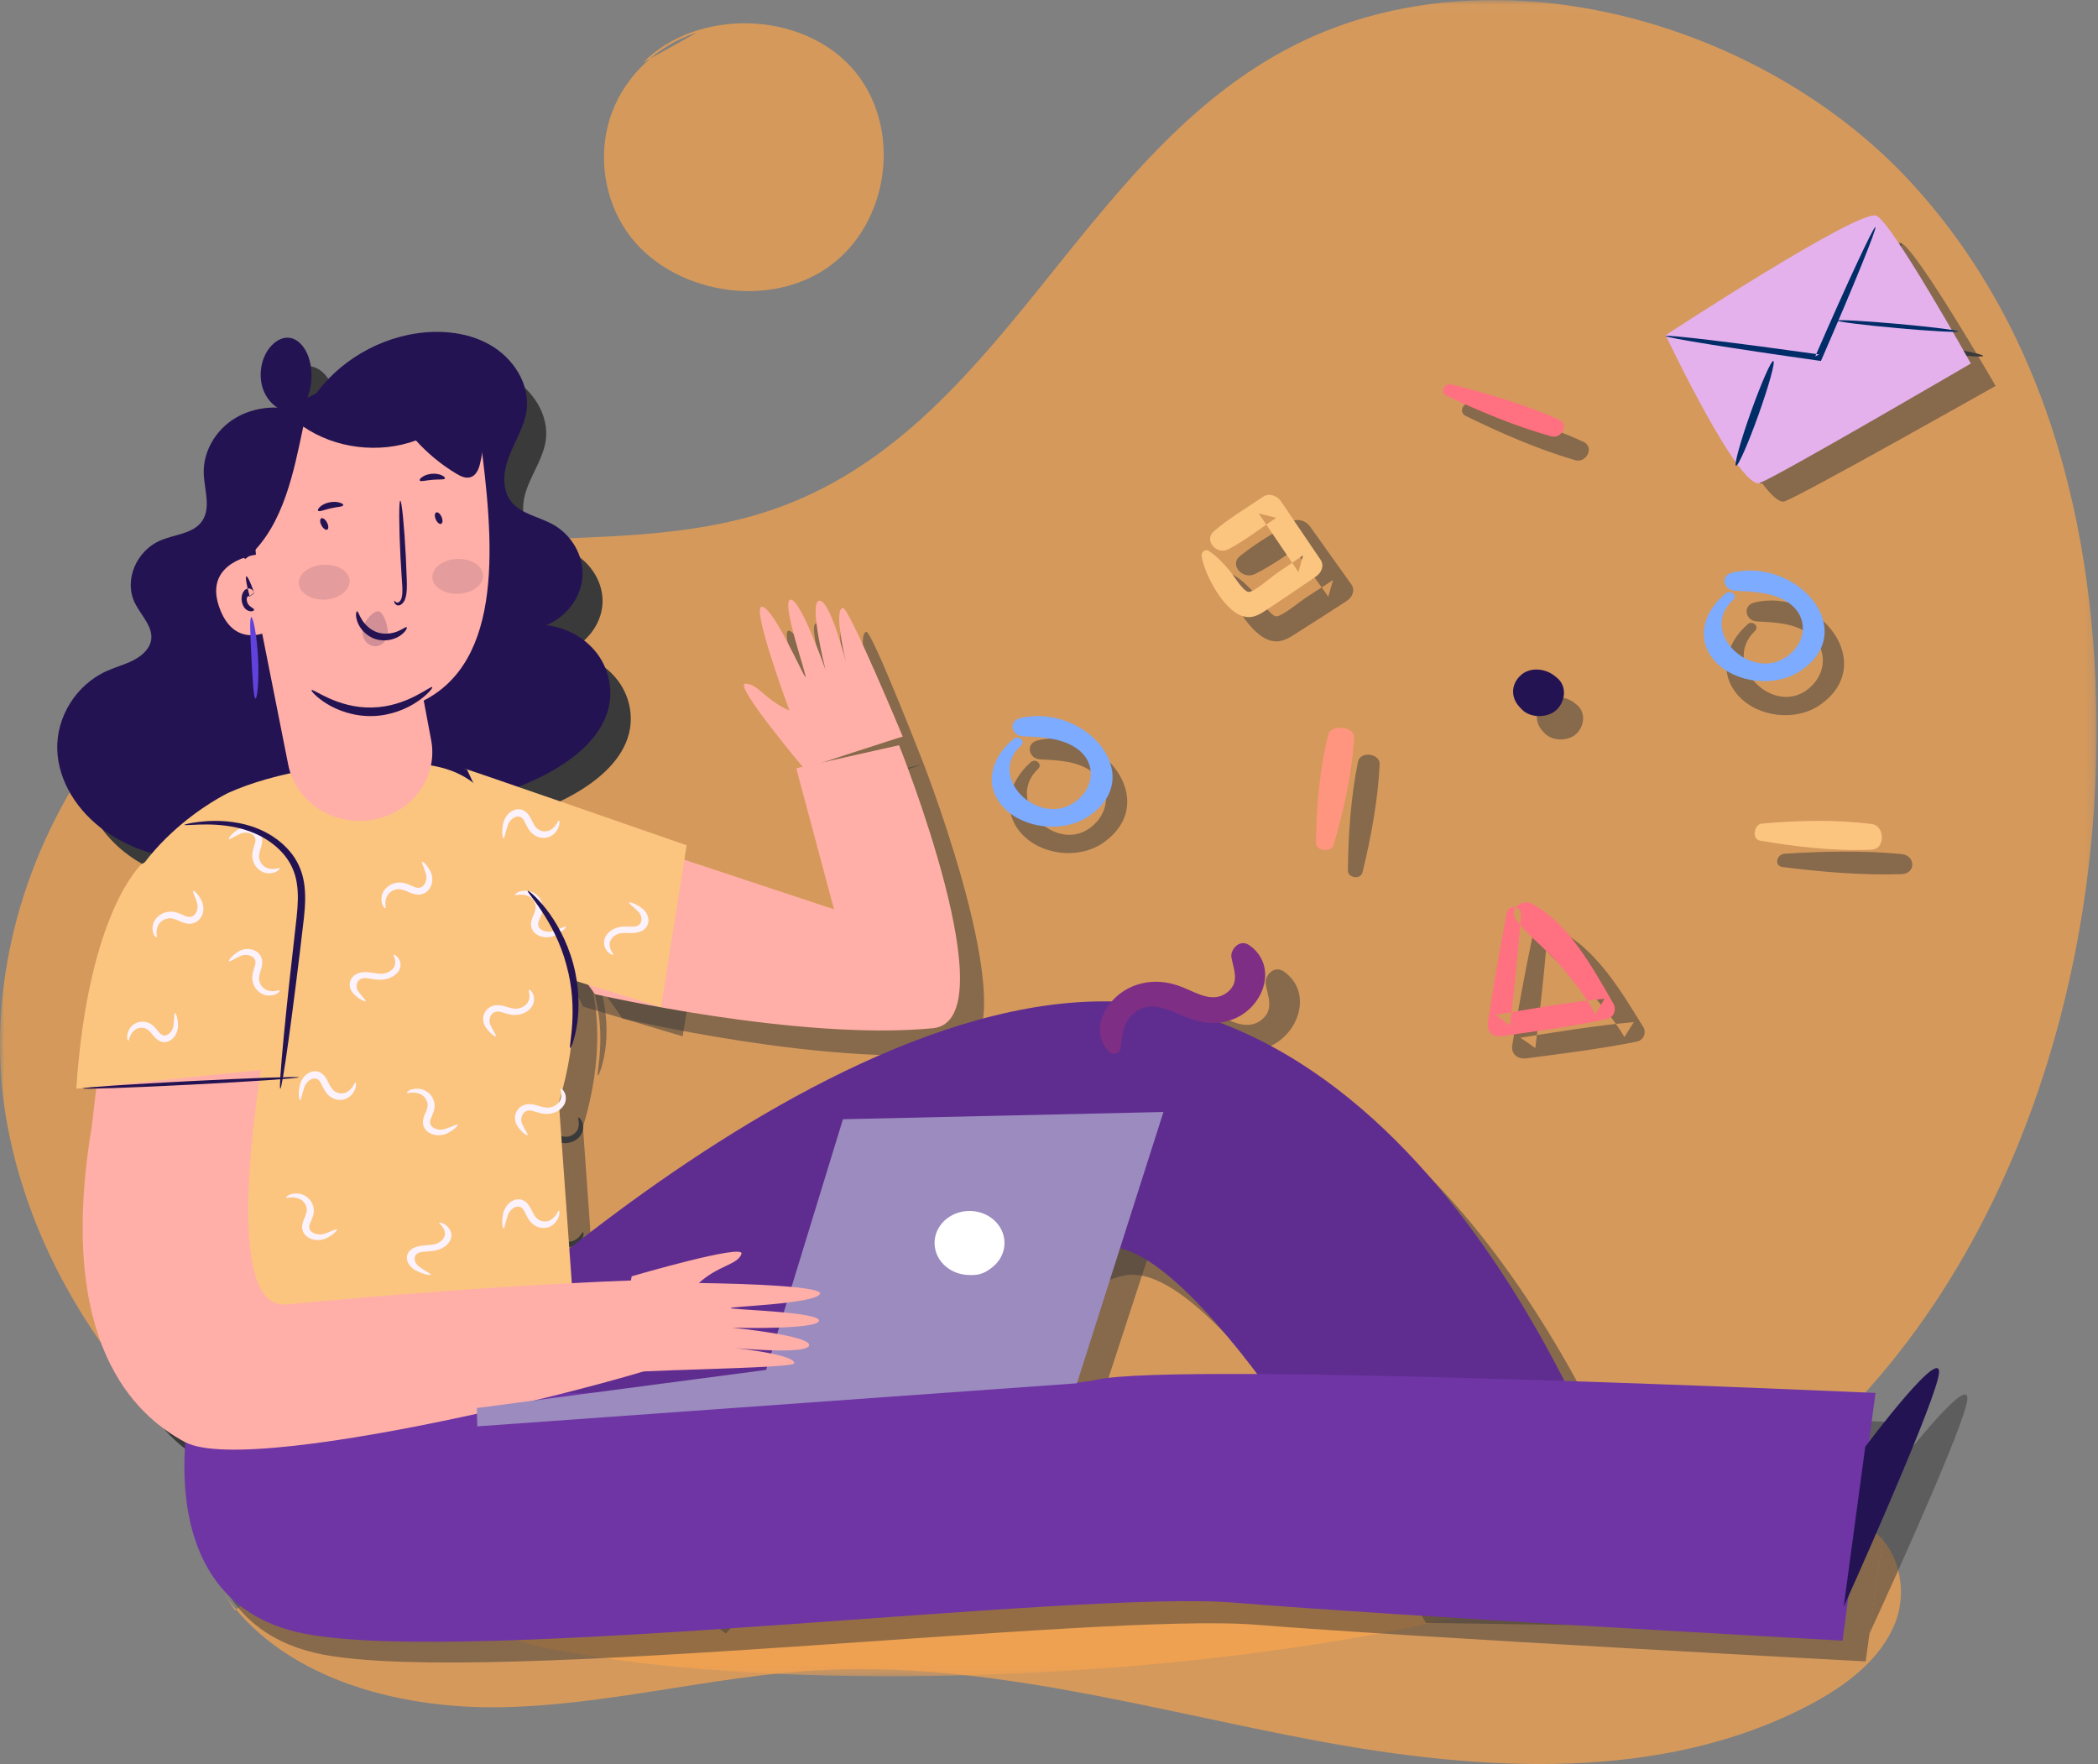 <svg width="245" height="206" viewBox="0 0 245 206" fill="none" xmlns="http://www.w3.org/2000/svg">
<rect x="0" y="0" width="245" height="206" fill="#808080" stroke="none"/>
<g clip-path="url(#clip0_111_244)">
<mask id="mask0_111_244" style="mask-type:luminance" maskUnits="userSpaceOnUse" x="0" y="0" width="245" height="196">
<path d="M0 0.007H244.826V195.755H0V0.007Z" fill="white"/>
</mask>
<g mask="url(#mask0_111_244)">
<path fill-rule="evenodd" clip-rule="evenodd" d="M62.199 192.111C32.209 182.876 6.195 159.924 0.868 131.428C-4.459 102.933 15.218 70.812 46.137 64.635C60.756 61.713 76.536 64.323 90.503 59.417C116.845 50.166 125.797 18.867 150.134 5.813C173.582 -6.762 205.728 2.308 223.198 21.342C240.665 40.376 245.762 66.64 244.692 91.457C243.118 127.917 226.155 167.238 189.947 182.655C159.435 195.646 94.924 199.327 62.199 192.111Z" fill="#FAA54E" fill-opacity="0.7"/>
</g>
<path fill-rule="evenodd" clip-rule="evenodd" d="M25.985 185.824C32.593 195.843 46.206 199.604 58.614 199.365C71.02 199.126 83.151 195.74 95.539 195.053C115.173 193.968 134.413 199.664 153.712 203.272C173.013 206.878 194.107 208.166 211.32 199.089C215.534 196.868 219.6 193.833 221.306 189.537C223.012 185.243 221.47 179.541 217.03 177.766C215.309 177.08 213.394 177.037 211.529 177.003C170.181 176.272 128.833 175.541 87.485 174.808C66.438 174.436 43.236 174.778 27.447 188.061" fill="#FAA54E" fill-opacity="0.7"/>
<path fill-rule="evenodd" clip-rule="evenodd" d="M204.095 72.893C201.552 75.117 200.584 78.58 203.011 81.252C205.295 83.767 209.714 84.3 212.567 82.296C219.455 77.455 212.275 68.524 204.843 70.372C203.467 70.714 203.81 72.501 205.17 72.571C207.343 72.683 209.669 72.76 211.406 74.147C213.269 75.636 213.312 78.155 211.782 79.868C207.73 84.403 200.694 77.725 204.949 73.669C205.486 73.158 204.657 72.402 204.095 72.893Z" fill="#3A3A3A" fill-opacity="0.5"/>
<path fill-rule="evenodd" clip-rule="evenodd" d="M38.36 50.892C35.802 49.839 32.655 50.082 30.329 51.511C28.002 52.939 26.576 55.505 26.689 58.06C26.779 60.056 27.653 62.327 26.259 63.87C25.181 65.061 23.258 65.174 21.713 65.81C18.776 67.019 17.315 70.555 18.65 73.226C19.372 74.672 20.805 76.003 20.531 77.572C20.355 78.587 19.469 79.391 18.49 79.902C17.509 80.412 16.411 80.704 15.396 81.155C11.699 82.803 9.454 86.631 9.559 90.378C9.666 94.125 11.93 97.681 15.178 99.985C18.427 102.289 22.568 103.407 26.681 103.547C30.805 103.688 35.117 102.808 38.263 100.378C40.625 98.553 42.166 95.997 43.302 93.375C45.465 88.388 46.341 82.945 45.842 77.604C45.323 72.062 43.356 66.69 42.925 61.142C42.781 59.283 42.81 57.399 42.355 55.582C41.9 53.764 40.879 51.968 39.129 51.002" fill="#3A3A3A"/>
<path fill-rule="evenodd" clip-rule="evenodd" d="M37.422 51.609C39.765 47.175 44.422 43.813 49.7 42.747C52.941 42.093 56.497 42.314 59.345 43.867C62.194 45.421 64.163 48.452 63.729 51.45C63.46 53.303 62.356 54.957 61.655 56.714C60.954 58.472 60.724 60.615 62.028 62.06C63.196 63.357 65.2 63.677 66.797 64.516C69.076 65.716 70.509 68.136 70.358 70.53C70.208 72.924 68.479 75.179 66.063 76.133C68.462 76.386 70.718 77.608 72.105 79.407C73.494 81.207 73.993 83.552 73.442 85.694C72.652 88.763 69.913 91.111 66.967 92.769C62.874 95.073 58.128 96.408 53.32 96.606C48.217 96.817 42.566 95.441 39.789 91.537C37.968 88.973 37.69 85.775 37.486 82.726C36.869 73.525 36.446 64.314 36.024 55.104C35.956 53.623 35.889 52.118 36.273 50.676" fill="#3A3A3A"/>
<path fill-rule="evenodd" clip-rule="evenodd" d="M54.59 93.18L100.337 108.796L95.969 91.974L107.866 89.221C107.866 89.221 120.663 122.105 111.776 122.985C96.217 124.527 72.675 118.917 72.675 118.917L54.59 93.18Z" fill="#3A3A3A" fill-opacity="0.5"/>
<path fill-rule="evenodd" clip-rule="evenodd" d="M50.59 164.955C50.59 164.955 105.857 110.027 143.167 122.019C180.477 134.011 196.23 189.956 196.23 189.956L166.512 189.517C166.512 189.517 143.044 147.263 131.592 148.899C120.138 150.538 84.769 190.756 84.769 190.756L50.59 164.955Z" fill="#3A3A3A" fill-opacity="0.5"/>
<path fill-rule="evenodd" clip-rule="evenodd" d="M68.076 131.609L70.37 163.836C58.456 177.173 16.983 159.93 16.983 159.93L16.499 146.455L15.535 114.362C16.491 101.582 29.527 95.31 29.527 95.31C34.916 92.863 43.135 91.475 50.54 91.809C58.27 92.156 60.18 95.527 63.365 101.949C65.937 107.138 72.919 115.592 68.076 131.609Z" fill="#3A3A3A" fill-opacity="0.5"/>
<path fill-rule="evenodd" clip-rule="evenodd" d="M24.734 166.001C24.734 166.001 18.391 189.509 37.724 193.215C57.056 196.919 128.16 188.252 146.679 189.735C165.199 191.215 217.867 194.014 217.867 194.014L221.723 166.097C221.723 166.097 139.762 162.52 130.499 164.617C121.236 166.712 24.734 166.001 24.734 166.001Z" fill="#3A3A3A" fill-opacity="0.5"/>
<path fill-rule="evenodd" clip-rule="evenodd" d="M34.003 124.902C34.003 124.902 28.206 156.009 36.381 155.242C63.272 152.725 79.284 152.386 79.284 152.386L83.741 160.811C83.844 162.247 32.816 175.548 24.617 171.15C18.828 168.046 9.605 159.682 13.791 134.688L14.78 126.31L34.003 124.902Z" fill="#3A3A3A"/>
<path fill-rule="evenodd" clip-rule="evenodd" d="M58.267 169.56L58.212 167.474L91.963 163.134L100.922 134.609L138.311 133.783L128.222 164.659L58.267 169.56Z" fill="#3A3A3A" fill-opacity="0.5"/>
<path fill-rule="evenodd" clip-rule="evenodd" d="M118.937 148.128C118.974 149.52 117.765 150.677 116.237 150.711C114.708 150.743 113.439 149.642 113.402 148.251C113.365 146.861 114.574 145.704 116.102 145.67C117.63 145.637 118.9 146.737 118.937 148.128Z" fill="#3A3A3A"/>
<path fill-rule="evenodd" clip-rule="evenodd" d="M120.045 148.104C120.097 150.053 118.404 151.671 116.263 151.718C114.123 151.766 112.346 150.224 112.294 148.275C112.242 146.326 113.936 144.708 116.076 144.662C118.216 144.615 119.993 146.157 120.045 148.104Z" fill="#3A3A3A"/>
<path fill-rule="evenodd" clip-rule="evenodd" d="M19.212 104.27C19.212 104.27 12.939 109.754 11.537 130.506L35.813 128.06C35.813 128.06 39.859 92.717 19.212 104.27Z" fill="#3A3A3A"/>
<path fill-rule="evenodd" clip-rule="evenodd" d="M197.415 41.868C197.415 41.868 206.021 59.465 208.42 58.542C210.821 57.621 233.046 45.065 233.046 45.065C233.046 45.065 223.937 29.311 222.041 28.391C220.146 27.472 197.415 41.868 197.415 41.868Z" fill="#3A3A3A" fill-opacity="0.5"/>
<path fill-rule="evenodd" clip-rule="evenodd" d="M222.041 28.391C222.15 28.428 221.517 30.234 220.404 33.12C219.294 36.008 217.703 39.977 215.899 44.345C215.854 44.453 215.808 44.56 215.768 44.66L215.647 44.954L215.305 44.904C210.327 44.165 205.846 43.458 202.613 42.909C199.38 42.361 197.396 41.972 197.415 41.869C197.433 41.766 199.45 41.967 202.707 42.379C205.964 42.791 210.461 43.412 215.441 44.146L214.98 44.391C215.02 44.291 215.064 44.183 215.109 44.075C216.914 39.708 218.593 35.768 219.848 32.93C221.102 30.091 221.933 28.355 222.041 28.391Z" fill="#3A3A3A"/>
<path fill-rule="evenodd" clip-rule="evenodd" d="M205.592 56.476C205.366 56.43 206.034 53.54 207.087 50.023C208.141 46.504 209.173 43.705 209.395 43.77C209.617 43.834 208.948 46.725 207.901 50.224C206.854 53.722 205.819 56.522 205.592 56.476Z" fill="#3A3A3A"/>
<path fill-rule="evenodd" clip-rule="evenodd" d="M231.58 41.565C231.544 41.774 228.442 41.502 224.652 40.953C220.863 40.408 217.821 39.795 217.857 39.585C217.894 39.376 220.994 39.649 224.785 40.196C228.573 40.742 231.615 41.356 231.58 41.565Z" fill="#3A3A3A"/>
<path fill-rule="evenodd" clip-rule="evenodd" d="M31.37 60.773L31.919 67.361C31.919 67.361 25.767 68.117 27.522 73.226C29.275 78.335 33.482 76.099 33.482 76.099C33.482 76.099 34.535 89.191 49.265 85.04C60.987 81.737 60.27 67.915 58.782 56.131C58.206 51.566 53.462 48.428 48.509 49.306L39.654 50.878C34.536 51.784 30.975 56.038 31.37 60.773Z" fill="#3A3A3A"/>
<path fill-rule="evenodd" clip-rule="evenodd" d="M31.919 72.829L35.889 92.099C36.782 96.442 41.483 99.219 46.202 98.194C50.575 97.243 53.376 93.353 52.59 89.323L50.436 78.278L31.919 72.829Z" fill="#3A3A3A"/>
<path fill-rule="evenodd" clip-rule="evenodd" d="M48.211 73.046C48.268 73.009 48.388 73.217 48.657 73.245C48.919 73.27 49.319 73.023 49.416 72.499C49.55 71.981 49.476 71.298 49.395 70.508C49.325 69.659 49.257 68.819 49.186 67.94C48.935 64.293 48.919 61.326 49.152 61.313C49.385 61.3 49.777 64.245 50.028 67.891C50.076 68.773 50.123 69.613 50.17 70.464C50.204 71.243 50.236 72.014 49.987 72.653C49.793 73.319 49.04 73.732 48.571 73.534C48.121 73.326 48.181 73.042 48.211 73.046Z" fill="#3A3A3A"/>
<path fill-rule="evenodd" clip-rule="evenodd" d="M52.99 83.696C53.056 83.766 52.47 84.355 51.259 84.989C50.061 85.621 48.19 86.244 46.035 86.284C43.88 86.327 41.98 85.777 40.754 85.191C39.516 84.604 38.904 84.039 38.965 83.966C39.074 83.752 41.946 85.608 46.017 85.516C50.089 85.451 52.873 83.487 52.99 83.696Z" fill="#3A3A3A"/>
<path fill-rule="evenodd" clip-rule="evenodd" d="M50.112 75.749C50.195 75.804 50.005 76.236 49.353 76.653C48.723 77.066 47.564 77.402 46.347 77.052C45.134 76.691 44.407 75.802 44.16 75.133C43.898 74.448 44.019 73.995 44.121 73.997C44.249 73.987 44.349 74.386 44.699 74.902C45.037 75.413 45.688 76.05 46.604 76.323C47.524 76.588 48.459 76.417 49.063 76.18C49.677 75.945 50.015 75.674 50.112 75.749Z" fill="#3A3A3A"/>
<path fill-rule="evenodd" clip-rule="evenodd" d="M31.456 73.864C31.458 73.954 31.097 74.112 30.457 73.941C30.151 73.854 29.746 73.605 29.573 73.173C29.486 72.962 29.447 72.704 29.534 72.435C29.604 72.171 29.881 71.886 30.187 71.795C30.604 71.64 31.189 71.731 31.459 72.15L30.744 72.489C30.276 71.41 30.049 70.583 30.224 70.512C30.397 70.442 30.919 71.151 31.482 72.191L30.766 72.53C30.75 72.508 30.632 72.461 30.486 72.513C30.329 72.555 30.258 72.727 30.311 72.952C30.363 73.167 30.52 73.328 30.711 73.45C31.098 73.683 31.466 73.751 31.456 73.864Z" fill="#3A3A3A"/>
<path fill-rule="evenodd" clip-rule="evenodd" d="M54.111 64.621C53.884 64.668 53.583 64.233 53.437 63.651C53.293 63.069 53.361 62.56 53.588 62.513C53.814 62.466 54.115 62.901 54.26 63.483C54.405 64.065 54.337 64.573 54.111 64.621Z" fill="#3A3A3A"/>
<path fill-rule="evenodd" clip-rule="evenodd" d="M41.639 65.677C41.414 65.734 41.089 65.307 40.911 64.724C40.733 64.141 40.772 63.623 40.997 63.566C41.22 63.51 41.545 63.936 41.724 64.519C41.902 65.102 41.864 65.619 41.639 65.677Z" fill="#3A3A3A"/>
<path fill-rule="evenodd" clip-rule="evenodd" d="M42.797 60.88C42.726 61.088 42.062 61.081 41.328 61.268C40.586 61.433 40.011 61.736 39.838 61.586C39.658 61.459 40.118 60.761 41.114 60.525C42.106 60.285 42.885 60.688 42.797 60.88Z" fill="#3A3A3A"/>
<path fill-rule="evenodd" clip-rule="evenodd" d="M55.532 59.042C55.438 59.243 54.708 59.144 53.853 59.221C52.997 59.279 52.296 59.493 52.166 59.31C52.027 59.147 52.691 58.541 53.78 58.457C54.87 58.367 55.637 58.859 55.532 59.042Z" fill="#3A3A3A"/>
<path fill-rule="evenodd" clip-rule="evenodd" d="M31.919 67.361C36.031 63.711 37.239 57.631 38.354 52.502C42.162 55.028 47.399 55.648 51.789 54.096C53.167 55.57 54.785 56.858 56.574 57.902C57.084 58.2 57.687 58.489 58.266 58.329C58.956 58.141 59.263 57.42 59.427 56.78C59.953 54.736 59.972 52.547 59.189 50.57C58.405 48.596 56.762 46.86 54.611 46.102C52.312 45.291 49.725 45.644 47.337 46.207C43.742 47.056 40.276 48.36 37.07 50.07C33.923 51.748 30.902 53.969 29.567 57.057C28.233 60.147 28.239 66.152 31.456 67.713" fill="#3A3A3A"/>
<path fill-rule="evenodd" clip-rule="evenodd" d="M48.701 76.464C48.898 77.504 47.925 78.515 46.594 78.263C45.264 77.999 44.828 76.716 45.473 75.839C46.115 74.951 46.973 74.424 47.47 74.507C47.961 74.616 48.511 75.415 48.701 76.464Z" fill="#3A3A3A"/>
<path fill-rule="evenodd" clip-rule="evenodd" d="M43.577 70.348C43.781 71.387 42.371 72.487 40.404 72.566C38.437 72.65 36.922 71.67 37.024 70.619C37.122 69.559 38.55 68.806 40.213 68.732C41.875 68.668 43.373 69.301 43.577 70.348Z" fill="#3A3A3A"/>
<path fill-rule="evenodd" clip-rule="evenodd" d="M59.151 69.191C59.383 70.225 58.148 71.326 56.367 71.409C54.584 71.493 53.233 70.513 53.346 69.462C53.458 68.403 54.714 67.647 56.15 67.575C57.587 67.513 58.921 68.147 59.151 69.191Z" fill="#3A3A3A"/>
<path fill-rule="evenodd" clip-rule="evenodd" d="M31.75 84.799C31.514 84.795 31.383 82.681 31.234 80.085C31.09 77.488 30.981 75.374 31.216 75.347C31.442 75.319 31.93 77.415 32.075 80.045C32.226 82.675 31.978 84.805 31.75 84.799Z" fill="#3A3A3A"/>
<path fill-rule="evenodd" clip-rule="evenodd" d="M56.19 93.039C52.209 91.599 82.829 101.95 82.829 101.95L79.722 121.021L68.076 117.542L56.19 93.039Z" fill="#3A3A3A" fill-opacity="0.5"/>
<path fill-rule="evenodd" clip-rule="evenodd" d="M37.97 49.898C38.933 48.574 39.251 46.876 38.822 45.337C38.469 44.069 37.418 42.812 35.984 42.745C35.169 42.707 34.379 43.068 33.78 43.574C32.301 44.821 31.92 47.017 32.906 48.618C33.892 50.219 36.147 51.069 38.088 50.573" fill="#3A3A3A"/>
<path fill-rule="evenodd" clip-rule="evenodd" d="M220.902 172.037C220.902 172.037 230.861 159.036 229.647 163.958C228.433 168.88 218.317 190.756 218.317 190.756L220.902 172.037Z" fill="#3A3A3A" fill-opacity="0.5"/>
<path fill-rule="evenodd" clip-rule="evenodd" d="M76.455 152.388C76.455 152.388 89.615 148.629 89.163 149.866C88.712 151.101 86.473 151.147 84.234 153.141C84.234 153.141 98.944 153.285 98.237 154.39C97.53 155.492 87.954 155.771 87.896 155.958C87.839 156.147 98.37 156.381 98.133 157.401C97.895 158.423 88.109 158.173 88.109 158.173C88.109 158.173 97.181 159.052 96.995 160.152C96.809 161.253 88.446 160.46 88.446 160.46C88.446 160.46 95.446 161.188 95.263 162.184C95.153 162.792 74.768 162.929 74.726 163.375C74.704 163.61 76.455 152.388 76.455 152.388Z" fill="#3A3A3A"/>
<path fill-rule="evenodd" clip-rule="evenodd" d="M96.828 93.039C96.828 93.039 88.837 82.868 90.262 82.874C91.686 82.879 92.429 84.793 95.196 86.104C95.196 86.104 90.781 73.386 92.146 73.653C93.514 73.919 96.774 82.083 96.988 82.074C97.2 82.065 94.174 72.918 95.309 72.806C96.442 72.695 99.222 81.203 99.222 81.203C99.222 81.203 97.318 73.115 98.519 72.933C99.722 72.752 101.493 80.203 101.493 80.203C101.493 80.203 100.077 73.946 101.17 73.793C101.835 73.7 107.867 89.222 107.867 89.222C107.708 89.222 96.828 93.039 96.828 93.039Z" fill="#3A3A3A" fill-opacity="0.5"/>
<path fill-rule="evenodd" clip-rule="evenodd" d="M23.133 121.021C23.221 121.014 23.518 121.496 23.535 122.457C23.531 122.923 23.323 123.599 22.672 124.021C22.361 124.232 21.898 124.382 21.419 124.286C20.945 124.196 20.587 123.903 20.329 123.646C19.808 123.094 19.47 122.766 18.936 122.709C18.424 122.635 17.963 122.791 17.666 123.038C17.045 123.555 17.064 124.152 16.938 124.145C16.854 124.193 16.532 123.506 17.231 122.666C17.572 122.265 18.26 121.938 19.023 122.006C19.4 122.035 19.803 122.158 20.143 122.393C20.475 122.622 20.711 122.898 20.945 123.125C21.783 124.165 22.881 123.15 22.941 122.401C23.073 121.611 22.996 121.03 23.133 121.021Z" fill="#3A3A3A"/>
<path fill-rule="evenodd" clip-rule="evenodd" d="M30.322 115.372C30.268 115.309 30.566 114.825 31.46 114.314C31.898 114.073 32.641 113.885 33.375 114.169C33.734 114.302 34.116 114.583 34.276 115.006C34.438 115.422 34.349 115.854 34.244 116.187C33.995 116.878 33.865 117.313 34.089 117.76C34.285 118.195 34.672 118.472 35.058 118.574C35.865 118.787 36.415 118.462 36.475 118.565C36.564 118.604 36.086 119.212 34.935 119.106C34.382 119.05 33.716 118.686 33.383 118.056C33.215 117.747 33.121 117.369 33.164 116.983C33.206 116.606 33.341 116.278 33.431 115.979C33.974 114.787 32.449 114.461 31.714 114.804C30.906 115.112 30.401 115.475 30.322 115.372Z" fill="#3A3A3A"/>
<path fill-rule="evenodd" clip-rule="evenodd" d="M29.836 101.298C29.783 101.233 30.081 100.751 30.973 100.239C31.411 99.999 32.156 99.809 32.889 100.095C33.249 100.228 33.631 100.509 33.789 100.932C33.953 101.348 33.864 101.78 33.759 102.113C33.51 102.804 33.378 103.239 33.603 103.684C33.799 104.121 34.186 104.398 34.571 104.499C35.379 104.713 35.93 104.387 35.99 104.491C36.079 104.53 35.601 105.138 34.448 105.032C33.895 104.974 33.231 104.61 32.898 103.982C32.729 103.673 32.635 103.295 32.677 102.909C32.719 102.532 32.855 102.204 32.946 101.905C33.487 100.713 31.963 100.387 31.229 100.729C30.419 101.038 29.916 101.401 29.836 101.298Z" fill="#3A3A3A"/>
<path fill-rule="evenodd" clip-rule="evenodd" d="M45.164 119.628C45.098 119.681 44.546 119.452 43.908 118.689C43.607 118.311 43.335 117.654 43.583 116.963C43.696 116.625 43.971 116.254 44.419 116.072C44.86 115.888 45.339 115.932 45.713 115.999C46.492 116.164 46.979 116.245 47.447 116.003C47.907 115.786 48.175 115.41 48.255 115.052C48.418 114.3 48.013 113.83 48.12 113.767C48.157 113.683 48.863 114.063 48.845 115.117C48.832 115.624 48.492 116.258 47.834 116.616C47.51 116.796 47.107 116.914 46.679 116.908C46.262 116.904 45.893 116.809 45.557 116.753C44.206 116.366 43.982 117.778 44.421 118.413C44.829 119.121 45.269 119.547 45.164 119.628Z" fill="#3A3A3A"/>
<path fill-rule="evenodd" clip-rule="evenodd" d="M55.615 134.347C55.662 134.415 55.327 134.874 54.397 135.327C53.938 135.538 53.182 135.675 52.473 135.342C52.125 135.185 51.767 134.879 51.641 134.445C51.513 134.021 51.638 133.596 51.771 133.272C52.073 132.597 52.239 132.172 52.052 131.714C51.891 131.266 51.528 130.964 51.151 130.836C50.364 130.569 49.789 130.858 49.737 130.751C49.652 130.704 50.178 130.131 51.317 130.315C51.865 130.408 52.498 130.815 52.779 131.465C52.922 131.785 52.986 132.167 52.912 132.55C52.839 132.923 52.677 133.241 52.562 133.533C51.926 134.684 53.42 135.115 54.181 134.82C55.012 134.566 55.544 134.239 55.615 134.347Z" fill="#3A3A3A"/>
<path fill-rule="evenodd" clip-rule="evenodd" d="M67.92 111.132C67.967 111.2 67.632 111.661 66.701 112.112C66.243 112.321 65.487 112.46 64.778 112.127C64.43 111.971 64.072 111.664 63.946 111.232C63.818 110.806 63.942 110.382 64.075 110.057C64.378 109.384 64.543 108.959 64.357 108.499C64.195 108.051 63.832 107.749 63.455 107.621C62.668 107.354 62.093 107.641 62.042 107.537C61.956 107.489 62.482 106.916 63.622 107.1C64.169 107.193 64.802 107.6 65.084 108.25C65.228 108.57 65.291 108.952 65.216 109.335C65.143 109.708 64.982 110.026 64.867 110.318C64.23 111.471 65.725 111.898 66.486 111.605C67.316 111.351 67.849 111.024 67.92 111.132Z" fill="#3A3A3A"/>
<path fill-rule="evenodd" clip-rule="evenodd" d="M76.315 107.6C76.368 107.537 76.957 107.668 77.739 108.313C78.11 108.635 78.51 109.236 78.404 109.957C78.361 110.306 78.165 110.718 77.76 110.971C77.364 111.225 76.884 111.262 76.502 111.259C75.704 111.226 75.209 111.228 74.798 111.543C74.39 111.833 74.2 112.246 74.194 112.613C74.186 113.378 74.678 113.773 74.586 113.853C74.566 113.943 73.796 113.686 73.6 112.647C73.512 112.146 73.718 111.466 74.294 111.005C74.576 110.774 74.95 110.591 75.371 110.525C75.782 110.461 76.164 110.492 76.506 110.491C77.911 110.647 77.849 109.223 77.289 108.67C76.745 108.042 76.227 107.697 76.315 107.6Z" fill="#3A3A3A"/>
<path fill-rule="evenodd" clip-rule="evenodd" d="M42.353 146.351C42.4 146.418 42.065 146.878 41.134 147.331C40.676 147.54 39.92 147.679 39.211 147.346C38.863 147.188 38.505 146.883 38.379 146.449C38.251 146.025 38.376 145.6 38.507 145.276C38.811 144.601 38.976 144.176 38.79 143.718C38.628 143.27 38.266 142.968 37.889 142.839C37.1 142.573 36.525 142.862 36.475 142.755C36.389 142.708 36.914 142.135 38.055 142.319C38.602 142.412 39.235 142.819 39.517 143.469C39.66 143.789 39.723 144.17 39.65 144.554C39.577 144.927 39.415 145.245 39.3 145.535C38.664 146.688 40.158 147.117 40.917 146.824C41.749 146.57 42.282 146.243 42.353 146.351Z" fill="#3A3A3A"/>
<path fill-rule="evenodd" clip-rule="evenodd" d="M60.565 124.011C60.492 124.057 59.972 123.771 59.438 122.942C59.187 122.537 59.004 121.853 59.339 121.194C59.496 120.871 59.818 120.532 60.286 120.4C60.748 120.266 61.219 120.36 61.581 120.466C62.333 120.715 62.805 120.846 63.302 120.658C63.786 120.491 64.103 120.148 64.228 119.801C64.487 119.072 64.146 118.562 64.26 118.511C64.309 118.43 64.96 118.883 64.806 119.928C64.727 120.431 64.308 121.025 63.606 121.309C63.262 121.452 62.846 121.526 62.422 121.474C62.009 121.424 61.653 121.291 61.329 121.199C60.037 120.669 59.631 122.046 59.985 122.726C60.298 123.472 60.68 123.942 60.565 124.011Z" fill="#3A3A3A"/>
<path fill-rule="evenodd" clip-rule="evenodd" d="M63.833 136.013C63.762 136.059 63.241 135.773 62.706 134.945C62.457 134.539 62.273 133.855 62.609 133.197C62.765 132.874 63.087 132.536 63.556 132.404C64.018 132.268 64.487 132.362 64.85 132.47C65.601 132.718 66.075 132.85 66.571 132.66C67.055 132.493 67.372 132.151 67.497 131.804C67.756 131.074 67.416 130.565 67.529 130.514C67.578 130.434 68.228 130.885 68.076 131.93C67.997 132.433 67.576 133.027 66.875 133.312C66.532 133.456 66.114 133.528 65.69 133.477C65.277 133.427 64.923 133.294 64.597 133.202C63.305 132.672 62.899 134.049 63.254 134.728C63.566 135.474 63.95 135.944 63.833 136.013Z" fill="#3A3A3A"/>
<path fill-rule="evenodd" clip-rule="evenodd" d="M37.475 130.893C37.388 130.883 37.215 130.354 37.43 129.413C37.545 128.959 37.912 128.342 38.647 128.059C39.002 127.914 39.489 127.86 39.934 128.05C40.376 128.233 40.655 128.591 40.844 128.892C41.218 129.534 41.471 129.922 41.977 130.086C42.46 130.259 42.946 130.198 43.295 130.016C44.025 129.636 44.15 129.051 44.273 129.082C44.367 129.052 44.514 129.788 43.63 130.467C43.201 130.79 42.452 130.973 41.723 130.753C41.361 130.65 40.998 130.45 40.723 130.152C40.454 129.863 40.289 129.546 40.116 129.278C39.551 128.097 38.235 128.868 37.995 129.586C37.676 130.33 37.611 130.914 37.475 130.893Z" fill="#3A3A3A"/>
<path fill-rule="evenodd" clip-rule="evenodd" d="M61.279 145.711C61.192 145.701 61.017 145.172 61.234 144.232C61.347 143.778 61.716 143.16 62.451 142.877C62.804 142.732 63.293 142.678 63.738 142.868C64.18 143.051 64.457 143.409 64.648 143.71C65.022 144.352 65.275 144.74 65.781 144.904C66.262 145.078 66.749 145.016 67.099 144.834C67.829 144.454 67.954 143.869 68.075 143.9C68.169 143.87 68.318 144.606 67.433 145.285C67.004 145.608 66.254 145.791 65.527 145.571C65.165 145.468 64.802 145.268 64.527 144.97C64.258 144.681 64.093 144.364 63.92 144.096C63.355 142.915 62.037 143.686 61.799 144.405C61.48 145.148 61.415 145.732 61.279 145.711Z" fill="#3A3A3A"/>
<path fill-rule="evenodd" clip-rule="evenodd" d="M60.589 100.821C60.502 100.81 60.327 100.28 60.544 99.341C60.657 98.887 61.026 98.267 61.761 97.986C62.114 97.841 62.603 97.787 63.048 97.977C63.49 98.159 63.767 98.518 63.958 98.817C64.332 99.462 64.585 99.849 65.091 100.013C65.572 100.185 66.059 100.125 66.409 99.944C67.139 99.563 67.264 98.978 67.385 99.009C67.479 98.978 67.628 99.714 66.742 100.393C66.313 100.717 65.564 100.899 64.837 100.681C64.474 100.576 64.112 100.375 63.837 100.079C63.568 99.789 63.403 99.472 63.23 99.205C62.664 98.023 61.347 98.794 61.109 99.513C60.79 100.258 60.725 100.84 60.589 100.821Z" fill="#3A3A3A"/>
<path fill-rule="evenodd" clip-rule="evenodd" d="M52.813 151.671C52.767 151.74 52.165 151.676 51.301 151.124C50.888 150.849 50.41 150.297 50.415 149.571C50.41 149.218 50.548 148.788 50.915 148.49C51.273 148.194 51.744 148.102 52.123 148.061C52.919 148.004 53.41 147.945 53.776 147.585C54.14 147.25 54.271 146.82 54.227 146.456C54.13 145.695 53.588 145.359 53.669 145.269C53.675 145.179 54.475 145.344 54.812 146.354C54.969 146.841 54.857 147.538 54.349 148.063C54.101 148.324 53.756 148.549 53.347 148.661C52.947 148.772 52.563 148.785 52.227 148.823C50.81 148.829 51.067 150.235 51.699 150.719C52.324 151.28 52.885 151.564 52.813 151.671Z" fill="#3A3A3A"/>
<path fill-rule="evenodd" clip-rule="evenodd" d="M24.58 107.6C24.656 107.56 25.143 107.892 25.587 108.763C25.792 109.191 25.901 109.885 25.496 110.513C25.307 110.819 24.951 111.129 24.47 111.219C23.995 111.312 23.537 111.175 23.188 111.038C22.466 110.724 22.009 110.55 21.496 110.694C20.996 110.816 20.644 111.13 20.483 111.465C20.146 112.167 20.431 112.705 20.311 112.746C20.256 112.821 19.655 112.311 19.921 111.285C20.053 110.793 20.534 110.24 21.263 110.019C21.621 109.907 22.043 109.87 22.459 109.96C22.864 110.046 23.204 110.211 23.518 110.332C24.747 110.973 25.299 109.639 25.018 108.931C24.787 108.16 24.457 107.659 24.58 107.6Z" fill="#3A3A3A"/>
<path fill-rule="evenodd" clip-rule="evenodd" d="M51.831 103.158C51.907 103.119 52.394 103.45 52.838 104.321C53.043 104.749 53.152 105.445 52.747 106.071C52.558 106.378 52.202 106.687 51.721 106.777C51.246 106.87 50.788 106.733 50.438 106.596C49.717 106.282 49.26 106.108 48.747 106.252C48.247 106.375 47.895 106.689 47.733 107.023C47.397 107.725 47.682 108.263 47.562 108.304C47.507 108.38 46.906 107.871 47.172 106.844C47.304 106.351 47.785 105.798 48.514 105.579C48.871 105.465 49.294 105.428 49.71 105.518C50.115 105.604 50.455 105.769 50.769 105.89C51.998 106.531 52.55 105.197 52.27 104.49C52.038 103.719 51.708 103.217 51.831 103.158Z" fill="#3A3A3A"/>
<path fill-rule="evenodd" clip-rule="evenodd" d="M35.031 129.271C34.973 129.265 34.983 128.724 35.049 127.753C35.115 126.78 35.238 125.375 35.408 123.641C35.747 120.176 36.281 115.388 36.907 110.117C37.05 108.808 37.123 107.534 36.925 106.346C36.742 105.157 36.236 104.088 35.499 103.22C34.013 101.467 31.904 100.556 30.11 100.166C28.292 99.769 26.743 99.788 25.687 99.815C24.627 99.849 24.038 99.909 24.028 99.85C24.018 99.805 24.59 99.644 25.66 99.517C26.726 99.398 28.313 99.29 30.241 99.636C32.14 99.978 34.442 100.885 36.111 102.787C36.941 103.724 37.534 104.939 37.743 106.231C37.968 107.524 37.89 108.863 37.746 110.192C37.118 115.48 36.491 120.247 36.001 123.7C35.755 125.426 35.541 126.822 35.374 127.783C35.209 128.748 35.09 129.277 35.031 129.271Z" fill="#3A3A3A"/>
<path fill-rule="evenodd" clip-rule="evenodd" d="M36.112 128.066C36.136 128.277 30.604 128.983 23.755 129.642C16.906 130.304 11.334 130.668 11.309 130.455C11.285 130.246 16.817 129.539 23.668 128.88C30.514 128.219 36.087 127.854 36.112 128.066Z" fill="#3A3A3A"/>
<path fill-rule="evenodd" clip-rule="evenodd" d="M69.829 125.573C69.553 125.549 70.891 121.103 69.363 115.807C67.931 110.487 64.424 107.163 64.657 107.022C64.722 106.963 65.685 107.688 66.88 109.162C68.075 110.627 69.417 112.896 70.181 115.619C70.935 118.341 70.943 120.918 70.662 122.725C70.383 124.539 69.919 125.596 69.829 125.573Z" fill="#3A3A3A" fill-opacity="0.5"/>
<path fill-rule="evenodd" clip-rule="evenodd" d="M134.622 125.931C134.831 124.667 134.79 123.464 135.567 122.349C137.113 120.127 139.317 120.679 141.45 121.657C143.616 122.649 145.655 123.246 148.01 122.317C151.72 120.855 153.364 115.855 149.911 113.439C148.79 112.656 147.638 113.946 147.804 114.913C148.039 116.275 148.768 117.778 147.485 118.949C145.771 120.516 143.759 119.204 142.046 118.499C140.204 117.74 138.248 117.572 136.344 118.271C133.068 119.474 130.687 123.517 133.29 126.251C133.657 126.637 134.535 126.462 134.622 125.931Z" fill="#3A3A3A" fill-opacity="0.5"/>
<path fill-rule="evenodd" clip-rule="evenodd" d="M143.303 67.85C143.652 69.901 145.988 74.227 148.451 74.824C149.758 75.141 150.729 74.357 151.744 73.72C153.593 72.56 155.419 71.373 157.248 70.187C157.909 69.759 158.301 68.935 157.808 68.245C156.19 65.977 154.572 63.708 152.953 61.441C152.524 60.841 151.535 60.471 150.821 60.933C148.799 62.234 146.635 63.441 144.79 64.948C143.528 65.98 145.139 67.737 146.556 67.032C148.61 66.009 150.483 64.615 152.395 63.384C151.683 63.215 150.972 63.045 150.261 62.876C151.879 65.143 153.497 67.411 155.115 69.678C155.302 69.031 155.489 68.382 155.675 67.735C154.577 68.447 153.476 69.155 152.382 69.87C151.833 70.228 149.588 72.094 148.992 71.972C148.285 71.827 147.143 69.972 146.697 69.487C145.92 68.646 145.193 67.852 144.189 67.23C143.707 66.929 143.232 67.424 143.303 67.85Z" fill="#3A3A3A" fill-opacity="0.5"/>
<path fill-rule="evenodd" clip-rule="evenodd" d="M120.383 88.997C117.84 91.221 116.872 94.684 119.299 97.355C121.581 99.871 126.002 100.404 128.855 98.4C135.743 93.559 128.563 84.628 121.131 86.476C119.755 86.818 120.098 88.605 121.458 88.675C123.631 88.787 125.957 88.864 127.692 90.25C129.557 91.74 129.598 94.259 128.07 95.972C124.018 100.508 116.98 93.829 121.236 89.773C121.772 89.262 120.945 88.506 120.383 88.997Z" fill="#3A3A3A" fill-opacity="0.5"/>
<path fill-rule="evenodd" clip-rule="evenodd" d="M178.921 109.572C178.043 113.72 177.295 117.877 176.598 122.053C176.431 123.057 177.19 123.735 178.285 123.589C182.592 123.018 186.887 122.492 191.138 121.637C191.956 121.472 192.288 120.555 191.899 119.932C189.49 116.071 186.423 110.692 181.89 108.586C180.742 108.052 179.117 109.207 179.975 110.33C181.323 112.097 183.319 113.422 184.89 115.041C186.698 116.906 188.396 118.912 189.699 121.104C190.065 120.521 190.433 119.939 190.798 119.358C186.347 119.758 181.964 120.487 177.556 121.182C178.136 121.583 178.714 121.984 179.292 122.386C179.823 118.188 180.297 113.997 180.642 109.784C180.716 108.896 179.109 108.686 178.921 109.572Z" fill="#3A3A3A" fill-opacity="0.5"/>
<path fill-rule="evenodd" clip-rule="evenodd" d="M161.112 89.276C161.174 87.977 158.852 87.653 158.585 88.963C157.745 93.083 157.442 97.482 157.408 101.664C157.402 102.535 158.891 102.754 159.108 101.873C160.105 97.809 160.913 93.437 161.112 89.276Z" fill="#3A3A3A" fill-opacity="0.5"/>
<path fill-rule="evenodd" clip-rule="evenodd" d="M222.074 102.078C223.758 102.024 223.695 99.891 222.074 99.737C217.6 99.313 212.873 99.404 208.388 99.699C207.488 99.758 207.13 101.116 208.158 101.247C212.699 101.826 217.49 102.23 222.074 102.078Z" fill="#3A3A3A" fill-opacity="0.5"/>
<path fill-rule="evenodd" clip-rule="evenodd" d="M171.148 48.562C175.164 50.535 179.566 52.457 183.917 53.732C185.288 54.134 186.219 52.19 184.908 51.592C180.815 49.722 176.205 48.281 171.814 47.122C170.882 46.877 170.275 48.133 171.148 48.562Z" fill="#3A3A3A" fill-opacity="0.5"/>
<path fill-rule="evenodd" clip-rule="evenodd" d="M183.885 82.099C182.868 81.278 181.199 81.119 180.21 82.099C179.21 83.091 179.247 84.453 180.21 85.447C180.278 85.516 180.346 85.587 180.416 85.657C181.326 86.595 183.202 86.567 184.118 85.657C185.03 84.754 185.213 83.169 184.118 82.286C184.04 82.225 183.963 82.162 183.885 82.099Z" fill="#3A3A3A" fill-opacity="0.5"/>
<path fill-rule="evenodd" clip-rule="evenodd" d="M201.52 69.297C198.909 71.442 197.914 74.781 200.406 77.358C202.752 79.782 207.29 80.297 210.22 78.364C217.293 73.696 209.92 65.084 202.288 66.866C200.875 67.196 201.228 68.919 202.624 68.987C204.855 69.095 207.244 69.169 209.028 70.506C210.941 71.942 210.984 74.371 209.413 76.023C205.252 80.397 198.027 73.956 202.396 70.046C202.948 69.553 202.097 68.823 201.52 69.297Z" fill="#7CABFF"/>
<path fill-rule="evenodd" clip-rule="evenodd" d="M35.451 48.236C32.897 47.189 29.753 47.431 27.43 48.852C25.107 50.272 23.682 52.825 23.795 55.365C23.884 57.35 24.757 59.609 23.365 61.144C22.288 62.329 20.367 62.44 18.825 63.074C15.892 64.276 14.432 67.793 15.766 70.449C16.487 71.888 17.918 73.212 17.645 74.771C17.468 75.781 16.584 76.581 15.606 77.089C14.626 77.596 13.53 77.887 12.516 78.335C8.823 79.974 6.58 83.782 6.685 87.508C6.792 91.235 9.054 94.771 12.298 97.063C15.543 99.354 19.679 100.467 23.787 100.606C27.905 100.745 32.213 99.87 35.354 97.454C37.713 95.639 39.253 93.097 40.388 90.489C42.548 85.529 43.423 80.115 42.925 74.804C42.406 69.291 40.441 63.949 40.011 58.431C39.867 56.582 39.896 54.709 39.442 52.901C38.987 51.093 37.967 49.306 36.219 48.346" fill="#241352"/>
<path fill-rule="evenodd" clip-rule="evenodd" d="M35.581 48.104C37.888 43.601 42.475 40.186 47.673 39.104C50.865 38.439 54.368 38.664 57.172 40.242C59.978 41.819 61.917 44.897 61.49 47.942C61.225 49.824 60.138 51.503 59.447 53.288C58.757 55.074 58.531 57.25 59.814 58.717C60.965 60.035 62.939 60.359 64.511 61.211C66.756 62.43 68.167 64.888 68.019 67.319C67.871 69.75 66.168 72.04 63.789 73.009C66.152 73.266 68.373 74.507 69.74 76.334C71.108 78.162 71.599 80.543 71.056 82.719C70.278 85.835 67.581 88.22 64.679 89.904C60.648 92.244 55.973 93.6 51.238 93.801C46.212 94.015 40.646 92.618 37.912 88.653C36.118 86.049 35.844 82.801 35.643 79.705C35.035 70.361 34.619 61.006 34.203 51.653C34.136 50.149 34.071 48.62 34.449 47.156" fill="#241352"/>
<path fill-rule="evenodd" clip-rule="evenodd" d="M51.227 90.899L97.393 106.185L92.985 89.718L104.991 87.023C104.991 87.023 117.905 119.213 108.936 120.074C93.235 121.583 69.479 116.092 69.479 116.092L51.227 90.899Z" fill="#FFAFA7"/>
<path fill-rule="evenodd" clip-rule="evenodd" d="M48.258 161.748C48.258 161.748 103.195 106.621 140.283 118.656C177.371 130.692 193.03 186.84 193.03 186.84L163.49 186.399C163.49 186.399 140.161 143.992 128.777 145.634C117.392 147.279 82.233 187.644 82.233 187.644L48.258 161.748Z" fill="#5F2D90"/>
<path fill-rule="evenodd" clip-rule="evenodd" d="M65.262 128.75L67.561 160.847C55.624 174.131 14.071 156.957 14.071 156.957L13.586 143.537L12.621 111.574C13.578 98.845 26.64 92.598 26.64 92.598C32.039 90.161 40.274 88.778 47.693 89.112C55.438 89.457 57.352 92.814 60.542 99.211C63.12 104.378 70.115 112.798 65.262 128.75Z" fill="#FBC580"/>
<path fill-rule="evenodd" clip-rule="evenodd" d="M22.523 162.566C22.523 162.566 16.197 186.921 35.48 190.76C54.764 194.598 125.688 185.618 144.161 187.154C162.634 188.688 215.169 191.588 215.169 191.588L219.015 162.665C219.015 162.665 137.261 158.959 128.021 161.132C118.782 163.302 22.523 162.566 22.523 162.566Z" fill="#6F35A5"/>
<path fill-rule="evenodd" clip-rule="evenodd" d="M30.999 121.696C30.999 121.696 25.18 153.104 33.386 152.33C60.378 149.788 76.451 149.445 76.451 149.445L80.924 157.952C81.028 159.402 29.808 172.831 21.578 168.391C15.767 165.257 6.51 156.812 10.712 131.577L11.704 123.118L30.999 121.696Z" fill="#FFAFA7"/>
<path fill-rule="evenodd" clip-rule="evenodd" d="M55.737 166.568L55.682 164.427L89.468 159.974L98.436 130.702L135.864 129.855L125.765 161.538L55.737 166.568Z" fill="#9C8BBF"/>
<path fill-rule="evenodd" clip-rule="evenodd" d="M116.56 146.105C116.6 147.606 115.302 148.854 113.663 148.89C112.024 148.925 110.662 147.738 110.622 146.237C110.582 144.738 111.879 143.489 113.519 143.453C115.158 143.418 116.52 144.604 116.56 146.105Z" fill="white"/>
<path fill-rule="evenodd" clip-rule="evenodd" d="M117.302 145.06C117.356 147.125 115.573 148.84 113.319 148.89C111.064 148.94 109.192 147.306 109.138 145.241C109.083 143.177 110.867 141.462 113.121 141.413C115.375 141.363 117.247 142.997 117.302 145.06Z" fill="white"/>
<path fill-rule="evenodd" clip-rule="evenodd" d="M16.554 100.901C16.554 100.901 10.306 106.385 8.909 127.135L33.09 124.69C33.09 124.69 37.119 89.348 16.554 100.901Z" fill="#FBC580"/>
<path fill-rule="evenodd" clip-rule="evenodd" d="M194.515 39.142C194.515 39.142 203.122 57.347 205.522 56.393C207.923 55.44 230.152 42.45 230.152 42.45C230.152 42.45 221.041 26.15 219.145 25.199C217.249 24.248 194.515 39.142 194.515 39.142Z" fill="#E4B1ED"/>
<path fill-rule="evenodd" clip-rule="evenodd" d="M219.003 26.515C219.111 26.55 218.482 28.255 217.376 30.98C216.271 33.706 214.689 37.453 212.896 41.577C212.851 41.678 212.806 41.78 212.765 41.875L212.645 42.152L212.305 42.104C207.355 41.407 202.899 40.739 199.684 40.221C196.47 39.704 194.496 39.336 194.515 39.239C194.533 39.142 196.539 39.332 199.778 39.72C203.017 40.11 207.488 40.696 212.44 41.389L211.981 41.62C212.022 41.525 212.065 41.424 212.11 41.322C213.905 37.199 215.574 33.479 216.822 30.8C218.07 28.12 218.895 26.48 219.003 26.515Z" fill="#002C68"/>
<path fill-rule="evenodd" clip-rule="evenodd" d="M202.732 54.389C202.473 54.345 203.239 51.561 204.444 48.174C205.651 44.786 206.834 42.09 207.088 42.153C207.342 42.215 206.576 44.999 205.376 48.369C204.177 51.737 202.992 54.433 202.732 54.389Z" fill="#002C68"/>
<path fill-rule="evenodd" clip-rule="evenodd" d="M228.666 38.707C228.63 38.841 225.442 38.666 221.546 38.315C217.651 37.965 214.524 37.572 214.561 37.438C214.599 37.303 217.786 37.478 221.683 37.829C225.576 38.18 228.703 38.573 228.666 38.707Z" fill="#002C68"/>
<path fill-rule="evenodd" clip-rule="evenodd" d="M29.345 58.066L29.886 64.779C29.886 64.779 23.823 65.55 25.553 70.756C27.281 75.962 31.427 73.683 31.427 73.683C31.427 73.683 32.465 87.025 46.982 82.795C58.536 79.429 57.829 65.344 56.362 53.336C55.794 48.684 51.12 45.486 46.237 46.382L37.51 47.983C32.466 48.907 28.956 53.242 29.345 58.066Z" fill="#FFAFA7"/>
<path fill-rule="evenodd" clip-rule="evenodd" d="M29.697 69.346L33.663 89.322C34.556 93.824 39.254 96.703 43.97 95.641C48.339 94.655 51.138 90.623 50.353 86.445L48.2 74.996L29.697 69.346Z" fill="#FFAFA7"/>
<path fill-rule="evenodd" clip-rule="evenodd" d="M46.046 70.17C46.088 70.133 46.177 70.341 46.376 70.369C46.57 70.394 46.867 70.147 46.939 69.625C47.038 69.107 46.983 68.427 46.923 67.639C46.872 66.792 46.821 65.954 46.768 65.078C46.582 61.441 46.57 58.482 46.743 58.469C46.916 58.455 47.206 61.392 47.392 65.029C47.428 65.909 47.463 66.746 47.498 67.595C47.523 68.372 47.547 69.141 47.362 69.778C47.218 70.442 46.66 70.854 46.312 70.657C45.979 70.45 46.023 70.166 46.046 70.17Z" fill="#241352"/>
<path fill-rule="evenodd" clip-rule="evenodd" d="M50.48 80.245C50.547 80.337 49.957 81.104 48.74 81.931C47.536 82.755 45.655 83.569 43.489 83.621C41.323 83.676 39.413 82.959 38.181 82.194C36.936 81.429 36.321 80.693 36.383 80.597C36.492 80.318 39.379 82.738 43.471 82.619C47.564 82.534 50.363 79.972 50.48 80.245Z" fill="#241352"/>
<path fill-rule="evenodd" clip-rule="evenodd" d="M47.498 73.247C47.578 73.305 47.394 73.763 46.762 74.206C46.151 74.644 45.028 75.001 43.848 74.63C42.673 74.247 41.969 73.303 41.729 72.593C41.474 71.865 41.592 71.385 41.691 71.386C41.815 71.375 41.912 71.799 42.251 72.347C42.579 72.89 43.21 73.566 44.098 73.856C44.989 74.138 45.896 73.956 46.481 73.704C47.075 73.455 47.403 73.167 47.498 73.247Z" fill="#241352"/>
<path fill-rule="evenodd" clip-rule="evenodd" d="M29.678 71.209C29.679 71.313 29.41 71.496 28.935 71.298C28.707 71.197 28.407 70.907 28.278 70.405C28.213 70.16 28.184 69.86 28.249 69.547C28.3 69.24 28.506 68.909 28.734 68.803C29.044 68.623 29.479 68.729 29.68 69.216L29.148 69.61C28.8 68.356 28.632 67.395 28.762 67.312C28.89 67.23 29.278 68.054 29.697 69.264L29.165 69.658C29.153 69.632 29.065 69.578 28.957 69.637C28.84 69.687 28.787 69.886 28.827 70.148C28.865 70.398 28.982 70.585 29.124 70.727C29.412 70.998 29.685 71.077 29.678 71.209Z" fill="#241352"/>
<path fill-rule="evenodd" clip-rule="evenodd" d="M51.467 61.186C51.259 61.216 50.983 60.937 50.85 60.562C50.717 60.188 50.78 59.861 50.988 59.831C51.196 59.8 51.472 60.08 51.604 60.454C51.737 60.829 51.675 61.156 51.467 61.186Z" fill="#241352"/>
<path fill-rule="evenodd" clip-rule="evenodd" d="M38.159 61.864C37.953 61.901 37.654 61.627 37.491 61.254C37.327 60.88 37.363 60.548 37.569 60.511C37.774 60.475 38.073 60.748 38.236 61.123C38.399 61.496 38.365 61.828 38.159 61.864Z" fill="#241352"/>
<path fill-rule="evenodd" clip-rule="evenodd" d="M40.084 59.002C40.014 59.194 39.358 59.187 38.631 59.36C37.898 59.512 37.33 59.792 37.159 59.653C36.981 59.536 37.436 58.892 38.42 58.674C39.401 58.453 40.171 58.825 40.084 59.002Z" fill="#241352"/>
<path fill-rule="evenodd" clip-rule="evenodd" d="M51.961 55.867C51.879 56.052 51.24 55.961 50.492 56.032C49.743 56.086 49.129 56.283 49.016 56.114C48.894 55.964 49.475 55.405 50.428 55.327C51.382 55.244 52.053 55.698 51.961 55.867Z" fill="#241352"/>
<path fill-rule="evenodd" clip-rule="evenodd" d="M29.11 64.909C33.138 61.202 34.321 55.026 35.414 49.817C39.144 52.382 44.274 53.012 48.575 51.435C49.924 52.933 51.51 54.241 53.262 55.301C53.762 55.604 54.352 55.897 54.919 55.736C55.595 55.544 55.896 54.812 56.056 54.162C56.572 52.085 56.591 49.862 55.823 47.854C55.056 45.849 53.446 44.085 51.339 43.316C49.087 42.492 46.553 42.85 44.214 43.422C40.691 44.284 37.296 45.609 34.156 47.346C31.073 49.05 28.114 51.307 26.806 54.443C25.499 57.582 25.506 63.682 28.657 65.267" fill="#241352"/>
<path fill-rule="evenodd" clip-rule="evenodd" d="M43.503 75.423C42.389 75.14 42.024 73.765 42.564 72.824C43.102 71.871 43.82 71.306 44.236 71.395C44.647 71.512 45.108 72.369 45.267 73.495C45.432 74.609 44.617 75.694 43.503 75.423Z" fill="#241352" fill-opacity="0.2"/>
<path fill-rule="evenodd" clip-rule="evenodd" d="M37.95 70.021C36.175 70.11 34.806 69.07 34.898 67.954C34.987 66.829 36.277 66.03 37.778 65.952C39.279 65.883 40.632 66.556 40.816 67.666C41 68.769 39.727 69.936 37.95 70.021Z" fill="#241352" fill-opacity="0.12"/>
<path fill-rule="evenodd" clip-rule="evenodd" d="M53.564 69.341C51.751 69.43 50.376 68.39 50.492 67.274C50.605 66.151 51.883 65.348 53.343 65.272C54.805 65.206 56.162 65.879 56.396 66.987C56.631 68.085 55.375 69.254 53.564 69.341Z" fill="#241352" fill-opacity="0.12"/>
<path fill-rule="evenodd" clip-rule="evenodd" d="M29.834 81.584C29.618 81.58 29.497 79.451 29.361 76.837C29.229 74.222 29.129 72.093 29.344 72.066C29.552 72.038 29.999 74.149 30.133 76.797C30.271 79.445 30.044 81.59 29.834 81.584Z" fill="#6042DD"/>
<path fill-rule="evenodd" clip-rule="evenodd" d="M54.541 89.879C50.709 88.451 80.182 98.712 80.182 98.712L77.192 117.617L65.981 114.169L54.541 89.879Z" fill="#FBC580"/>
<path fill-rule="evenodd" clip-rule="evenodd" d="M35.451 47.365C36.311 45.898 36.595 44.015 36.211 42.308C35.896 40.903 34.958 39.509 33.677 39.435C32.949 39.393 32.244 39.793 31.709 40.354C30.387 41.736 30.047 44.172 30.928 45.947C31.808 47.721 33.823 48.664 35.556 48.114" fill="#241352"/>
<path fill-rule="evenodd" clip-rule="evenodd" d="M217.821 168.949C217.821 168.949 227.522 155.965 226.339 160.88C225.157 165.795 215.303 187.643 215.303 187.643L217.821 168.949Z" fill="#241352"/>
<path fill-rule="evenodd" clip-rule="evenodd" d="M73.761 149.047C73.761 149.047 87.044 145.148 86.588 146.431C86.133 147.712 83.873 147.759 81.613 149.828C81.613 149.828 96.462 149.978 95.748 151.124C95.034 152.267 85.368 152.556 85.309 152.751C85.252 152.946 95.882 153.189 95.643 154.248C95.403 155.307 85.525 155.049 85.525 155.049C85.525 155.049 94.682 155.96 94.494 157.101C94.306 158.243 85.865 157.421 85.865 157.421C85.865 157.421 92.931 158.176 92.746 159.21C92.635 159.84 72.058 159.982 72.015 160.445C71.993 160.688 73.761 149.047 73.761 149.047Z" fill="#FFAFA7"/>
<path fill-rule="evenodd" clip-rule="evenodd" d="M93.897 89.743C93.897 89.743 85.554 79.832 87.041 79.838C88.529 79.842 89.305 81.708 92.194 82.985C92.194 82.985 87.584 70.592 89.009 70.852C90.437 71.112 93.842 79.066 94.065 79.058C94.286 79.049 91.127 70.137 92.312 70.027C93.495 69.918 96.398 78.209 96.398 78.209C96.398 78.209 94.41 70.328 95.664 70.151C96.92 69.974 98.769 77.235 98.769 77.235C98.769 77.235 97.29 71.138 98.431 70.988C99.126 70.898 105.424 86.022 105.424 86.022C105.259 86.022 93.897 89.743 93.897 89.743Z" fill="#FFAFA7"/>
<path fill-rule="evenodd" clip-rule="evenodd" d="M20.434 118.297C20.511 118.289 20.774 118.787 20.788 119.778C20.785 120.259 20.601 120.957 20.028 121.392C19.754 121.609 19.346 121.765 18.924 121.666C18.507 121.573 18.192 121.27 17.965 121.007C17.506 120.435 17.208 120.098 16.738 120.038C16.287 119.962 15.881 120.124 15.62 120.379C15.072 120.911 15.089 121.527 14.978 121.521C14.904 121.57 14.62 120.861 15.236 119.994C15.537 119.581 16.143 119.243 16.815 119.313C17.147 119.343 17.502 119.47 17.801 119.713C18.093 119.949 18.302 120.233 18.507 120.467C19.245 121.541 20.212 120.493 20.265 119.721C20.382 118.905 20.313 118.306 20.434 118.297Z" fill="#FCF2FC"/>
<path fill-rule="evenodd" clip-rule="evenodd" d="M26.733 112.256C26.682 112.188 26.968 111.672 27.829 111.125C28.251 110.869 28.966 110.667 29.672 110.971C30.018 111.113 30.386 111.413 30.54 111.865C30.696 112.309 30.61 112.771 30.509 113.127C30.269 113.865 30.144 114.329 30.36 114.807C30.548 115.271 30.921 115.567 31.293 115.676C32.069 115.904 32.599 115.556 32.657 115.666C32.742 115.709 32.283 116.357 31.174 116.244C30.642 116.184 30.001 115.795 29.68 115.123C29.518 114.792 29.427 114.389 29.47 113.977C29.51 113.574 29.64 113.224 29.727 112.905C30.249 111.631 28.781 111.283 28.073 111.65C27.296 111.979 26.809 112.366 26.733 112.256Z" fill="#FCF2FC"/>
<path fill-rule="evenodd" clip-rule="evenodd" d="M26.733 97.979C26.682 97.91 26.968 97.395 27.827 96.849C28.249 96.592 28.966 96.389 29.672 96.695C30.018 96.836 30.386 97.137 30.539 97.589C30.696 98.033 30.61 98.494 30.509 98.85C30.269 99.588 30.143 100.053 30.36 100.528C30.548 100.994 30.921 101.29 31.291 101.399C32.069 101.627 32.599 101.279 32.657 101.389C32.742 101.432 32.283 102.08 31.173 101.967C30.64 101.906 30.001 101.517 29.68 100.846C29.518 100.515 29.428 100.112 29.468 99.7C29.509 99.297 29.64 98.947 29.727 98.628C30.247 97.354 28.781 97.006 28.073 97.372C27.294 97.702 26.809 98.09 26.733 97.979Z" fill="#FCF2FC"/>
<path fill-rule="evenodd" clip-rule="evenodd" d="M42.693 116.93C42.62 116.98 42.008 116.768 41.301 116.062C40.967 115.713 40.666 115.105 40.94 114.465C41.066 114.153 41.371 113.809 41.868 113.641C42.356 113.471 42.887 113.512 43.301 113.573C44.164 113.726 44.704 113.801 45.222 113.577C45.732 113.377 46.03 113.029 46.118 112.698C46.299 112.002 45.85 111.567 45.969 111.509C46.01 111.431 46.792 111.783 46.772 112.758C46.758 113.227 46.381 113.813 45.651 114.145C45.292 114.311 44.846 114.42 44.372 114.415C43.909 114.411 43.5 114.323 43.129 114.271C41.631 113.913 41.383 115.219 41.87 115.807C42.322 116.461 42.81 116.855 42.693 116.93Z" fill="#FCF2FC"/>
<path fill-rule="evenodd" clip-rule="evenodd" d="M53.45 131.339C53.498 131.409 53.16 131.884 52.221 132.352C51.759 132.57 50.997 132.711 50.282 132.367C49.931 132.206 49.571 131.889 49.444 131.441C49.315 131.002 49.44 130.564 49.574 130.228C49.879 129.531 50.046 129.092 49.858 128.618C49.695 128.155 49.329 127.843 48.949 127.711C48.156 127.435 47.577 127.733 47.524 127.624C47.438 127.575 47.968 126.982 49.117 127.173C49.669 127.269 50.307 127.689 50.591 128.361C50.734 128.691 50.8 129.086 50.725 129.482C50.651 129.867 50.488 130.196 50.372 130.498C49.731 131.688 51.237 132.132 52.004 131.828C52.842 131.566 53.378 131.228 53.45 131.339Z" fill="#FCF2FC"/>
<path fill-rule="evenodd" clip-rule="evenodd" d="M66.071 108.224C66.119 108.294 65.781 108.771 64.843 109.237C64.381 109.453 63.618 109.596 62.904 109.252C62.553 109.091 62.192 108.774 62.065 108.327C61.936 107.887 62.062 107.448 62.195 107.113C62.501 106.417 62.667 105.978 62.479 105.503C62.316 105.04 61.95 104.728 61.57 104.595C60.777 104.319 60.198 104.616 60.145 104.508C60.059 104.46 60.589 103.867 61.738 104.057C62.29 104.153 62.928 104.574 63.212 105.246C63.357 105.576 63.421 105.971 63.346 106.367C63.273 106.752 63.109 107.081 62.993 107.383C62.352 108.574 63.858 109.016 64.625 108.713C65.463 108.451 66 108.113 66.071 108.224Z" fill="#FCF2FC"/>
<path fill-rule="evenodd" clip-rule="evenodd" d="M73.465 105.393C73.523 105.332 74.155 105.459 74.995 106.088C75.393 106.401 75.822 106.987 75.709 107.688C75.662 108.029 75.452 108.429 75.017 108.676C74.591 108.923 74.077 108.959 73.667 108.956C72.81 108.924 72.278 108.926 71.837 109.233C71.399 109.516 71.196 109.917 71.189 110.275C71.18 111.02 71.708 111.404 71.609 111.482C71.588 111.57 70.761 111.32 70.551 110.308C70.457 109.82 70.678 109.158 71.297 108.709C71.599 108.484 72 108.306 72.452 108.241C72.894 108.179 73.304 108.209 73.67 108.208C75.179 108.36 75.113 106.974 74.511 106.435C73.928 105.824 73.371 105.488 73.465 105.393Z" fill="#FCF2FC"/>
<path fill-rule="evenodd" clip-rule="evenodd" d="M39.344 143.577C39.392 143.647 39.054 144.122 38.115 144.59C37.653 144.806 36.891 144.949 36.176 144.605C35.825 144.442 35.465 144.127 35.337 143.679C35.209 143.24 35.334 142.801 35.466 142.466C35.773 141.769 35.94 141.33 35.752 140.856C35.589 140.393 35.223 140.081 34.843 139.948C34.048 139.672 33.469 139.971 33.418 139.861C33.332 139.813 33.861 139.22 35.011 139.41C35.563 139.506 36.201 139.927 36.485 140.599C36.628 140.929 36.692 141.324 36.619 141.72C36.545 142.105 36.382 142.434 36.266 142.734C35.625 143.926 37.131 144.369 37.897 144.066C38.735 143.804 39.272 143.466 39.344 143.577Z" fill="#FCF2FC"/>
<path fill-rule="evenodd" clip-rule="evenodd" d="M57.898 121.011C57.822 121.058 57.278 120.774 56.719 119.959C56.456 119.557 56.264 118.884 56.615 118.233C56.78 117.916 57.117 117.581 57.607 117.45C58.09 117.317 58.583 117.411 58.963 117.516C59.749 117.76 60.244 117.891 60.764 117.703C61.271 117.541 61.603 117.202 61.734 116.859C62.005 116.14 61.648 115.637 61.768 115.586C61.819 115.508 62.5 115.954 62.339 116.985C62.256 117.481 61.817 118.065 61.083 118.346C60.722 118.489 60.286 118.561 59.842 118.51C59.41 118.461 59.037 118.329 58.698 118.238C57.346 117.715 56.92 119.073 57.291 119.743C57.619 120.479 58.019 120.943 57.898 121.011Z" fill="#FCF2FC"/>
<path fill-rule="evenodd" clip-rule="evenodd" d="M61.609 132.57C61.535 132.615 60.989 132.333 60.43 131.515C60.169 131.115 59.976 130.441 60.328 129.791C60.491 129.472 60.828 129.139 61.32 129.008C61.803 128.875 62.294 128.968 62.674 129.074C63.46 129.318 63.957 129.449 64.475 129.261C64.982 129.097 65.314 128.76 65.445 128.416C65.716 127.697 65.36 127.195 65.479 127.144C65.53 127.066 66.211 127.511 66.052 128.542C65.969 129.037 65.528 129.623 64.794 129.904C64.435 130.047 63.998 130.118 63.553 130.067C63.121 130.018 62.75 129.887 62.409 129.796C61.057 129.273 60.632 130.631 61.003 131.302C61.33 132.037 61.731 132.501 61.609 132.57Z" fill="#FCF2FC"/>
<path fill-rule="evenodd" clip-rule="evenodd" d="M35.036 128.494C34.953 128.483 34.788 127.876 34.993 126.798C35.102 126.278 35.452 125.57 36.152 125.246C36.489 125.08 36.953 125.018 37.377 125.236C37.798 125.445 38.063 125.856 38.243 126.2C38.599 126.937 38.84 127.381 39.322 127.569C39.781 127.768 40.244 127.697 40.577 127.489C41.272 127.053 41.39 126.383 41.508 126.418C41.597 126.384 41.737 127.227 40.896 128.006C40.487 128.376 39.774 128.586 39.08 128.334C38.735 128.216 38.389 127.986 38.127 127.645C37.872 127.314 37.715 126.95 37.55 126.643C37.012 125.29 35.759 126.173 35.531 126.996C35.227 127.849 35.165 128.518 35.036 128.494Z" fill="#FCF2FC"/>
<path fill-rule="evenodd" clip-rule="evenodd" d="M58.794 143.451C58.711 143.44 58.544 142.833 58.751 141.755C58.859 141.235 59.21 140.527 59.91 140.203C60.246 140.037 60.712 139.975 61.135 140.193C61.556 140.402 61.82 140.813 62.002 141.157C62.358 141.894 62.598 142.338 63.081 142.526C63.538 142.725 64.002 142.654 64.335 142.446C65.03 142.01 65.149 141.34 65.265 141.375C65.354 141.341 65.496 142.184 64.653 142.963C64.244 143.333 63.531 143.543 62.839 143.291C62.493 143.173 62.148 142.943 61.886 142.602C61.63 142.271 61.473 141.907 61.308 141.6C60.77 140.247 59.515 141.13 59.289 141.955C58.985 142.806 58.923 143.475 58.794 143.451Z" fill="#FCF2FC"/>
<path fill-rule="evenodd" clip-rule="evenodd" d="M58.794 97.9C58.711 97.888 58.544 97.28 58.751 96.204C58.859 95.684 59.21 94.974 59.91 94.652C60.246 94.486 60.712 94.424 61.135 94.641C61.556 94.849 61.82 95.261 62.002 95.604C62.358 96.343 62.598 96.787 63.081 96.975C63.538 97.172 64.002 97.103 64.335 96.895C65.03 96.459 65.149 95.789 65.265 95.824C65.354 95.789 65.496 96.632 64.653 97.41C64.244 97.782 63.531 97.99 62.839 97.74C62.493 97.62 62.148 97.39 61.886 97.05C61.63 96.718 61.473 96.355 61.308 96.049C60.77 94.694 59.515 95.577 59.289 96.402C58.985 97.255 58.923 97.922 58.794 97.9Z" fill="#FCF2FC"/>
<path fill-rule="evenodd" clip-rule="evenodd" d="M50.307 148.87C50.254 148.935 49.553 148.874 48.547 148.35C48.066 148.089 47.51 147.565 47.515 146.876C47.51 146.541 47.67 146.133 48.098 145.85C48.514 145.569 49.063 145.482 49.504 145.443C50.432 145.388 51.003 145.332 51.429 144.991C51.853 144.673 52.006 144.264 51.955 143.919C51.842 143.197 51.21 142.878 51.304 142.792C51.312 142.707 52.243 142.864 52.635 143.822C52.818 144.284 52.688 144.946 52.096 145.444C51.808 145.692 51.406 145.906 50.929 146.012C50.464 146.117 50.017 146.13 49.625 146.166C47.975 146.172 48.275 147.507 49.01 147.966C49.738 148.499 50.392 148.767 50.307 148.87Z" fill="#FCF2FC"/>
<path fill-rule="evenodd" clip-rule="evenodd" d="M22.562 104.023C22.639 103.981 23.128 104.331 23.573 105.25C23.78 105.701 23.889 106.433 23.482 107.095C23.292 107.419 22.935 107.745 22.452 107.84C21.976 107.938 21.516 107.794 21.165 107.649C20.44 107.318 19.982 107.134 19.467 107.287C18.965 107.416 18.612 107.747 18.45 108.1C18.112 108.84 18.398 109.408 18.277 109.451C18.222 109.53 17.619 108.992 17.886 107.91C18.019 107.391 18.502 106.808 19.233 106.575C19.592 106.456 20.016 106.418 20.434 106.512C20.84 106.603 21.181 106.777 21.497 106.904C22.73 107.581 23.284 106.173 23.003 105.427C22.77 104.614 22.439 104.085 22.562 104.023Z" fill="#FCF2FC"/>
<path fill-rule="evenodd" clip-rule="evenodd" d="M49.29 100.624C49.366 100.582 49.855 100.932 50.301 101.85C50.507 102.301 50.616 103.035 50.21 103.696C50.02 104.019 49.662 104.346 49.179 104.441C48.703 104.539 48.243 104.394 47.892 104.25C47.168 103.918 46.709 103.735 46.194 103.887C45.692 104.016 45.34 104.348 45.177 104.7C44.839 105.441 45.125 106.008 45.005 106.052C44.95 106.131 44.347 105.594 44.613 104.511C44.746 103.991 45.229 103.408 45.96 103.177C46.319 103.057 46.743 103.018 47.161 103.113C47.567 103.203 47.909 103.377 48.224 103.505C49.457 104.181 50.011 102.774 49.73 102.028C49.498 101.215 49.166 100.686 49.29 100.624Z" fill="#FCF2FC"/>
<path fill-rule="evenodd" clip-rule="evenodd" d="M32.732 127.135C32.673 127.129 32.682 126.563 32.75 125.546C32.818 124.527 32.943 123.056 33.116 121.241C33.46 117.612 34.004 112.6 34.642 107.08C34.787 105.71 34.861 104.376 34.66 103.132C34.474 101.887 33.958 100.768 33.208 99.859C31.695 98.024 29.548 97.07 27.722 96.661C25.871 96.246 24.294 96.266 23.22 96.293C22.14 96.329 21.54 96.392 21.53 96.331C21.52 96.283 22.102 96.115 23.192 95.982C24.278 95.857 25.893 95.744 27.855 96.107C29.789 96.465 32.132 97.414 33.831 99.405C34.677 100.387 35.28 101.658 35.492 103.012C35.721 104.365 35.642 105.767 35.496 107.159C34.856 112.695 34.218 117.687 33.719 121.303C33.469 123.11 33.251 124.572 33.081 125.578C32.913 126.587 32.791 127.141 32.732 127.135Z" fill="#241352"/>
<path fill-rule="evenodd" clip-rule="evenodd" d="M34.894 125.808C34.919 125.922 29.289 126.305 22.318 126.662C15.347 127.02 9.676 127.217 9.652 127.102C9.627 126.989 15.257 126.606 22.229 126.249C29.197 125.891 34.869 125.693 34.894 125.808Z" fill="#241352"/>
<path fill-rule="evenodd" clip-rule="evenodd" d="M66.598 122.376C66.332 122.352 67.618 117.954 66.15 112.714C64.775 107.452 61.408 104.162 61.632 104.023C61.694 103.963 62.619 104.682 63.766 106.141C64.913 107.59 66.202 109.835 66.935 112.529C67.659 115.222 67.667 117.772 67.397 119.558C67.129 121.353 66.683 122.401 66.598 122.376Z" fill="#241352"/>
<path fill-rule="evenodd" clip-rule="evenodd" d="M130.839 122.541C131.045 121.309 131.005 120.138 131.769 119.052C133.29 116.887 135.457 117.426 137.556 118.378C139.687 119.344 141.692 119.924 144.009 119.021C147.659 117.597 149.275 112.727 145.878 110.373C144.776 109.611 143.643 110.867 143.807 111.809C144.037 113.136 144.754 114.6 143.493 115.74C141.806 117.266 139.827 115.989 138.142 115.302C136.33 114.563 134.406 114.399 132.534 115.08C129.311 116.251 126.968 120.19 129.529 122.853C129.89 123.229 130.753 123.058 130.839 122.541Z" fill="#7E2E84"/>
<path fill-rule="evenodd" clip-rule="evenodd" d="M140.325 64.967C140.658 67.032 142.895 71.391 145.254 71.993C146.505 72.312 147.435 71.522 148.406 70.88C150.176 69.712 151.925 68.516 153.676 67.321C154.309 66.89 154.684 66.06 154.212 65.365C152.663 63.079 151.114 60.794 149.564 58.51C149.153 57.905 148.206 57.533 147.523 57.998C145.587 59.309 143.515 60.525 141.748 62.043C140.54 63.082 142.083 64.852 143.439 64.143C145.406 63.112 147.199 61.707 149.029 60.467C148.347 60.296 147.667 60.126 146.987 59.955C148.535 62.239 150.085 64.524 151.633 66.808C151.813 66.156 151.991 65.503 152.17 64.851C151.119 65.568 150.065 66.281 149.017 67.001C148.492 67.362 146.342 69.242 145.771 69.119C145.094 68.974 144.001 67.104 143.574 66.615C142.83 65.769 142.134 64.968 141.173 64.342C140.711 64.039 140.257 64.538 140.325 64.967Z" fill="#FBC580"/>
<path fill-rule="evenodd" clip-rule="evenodd" d="M118.369 86.294C115.757 88.439 114.763 91.777 117.255 94.353C119.599 96.779 124.139 97.294 127.068 95.361C134.142 90.693 126.769 82.081 119.137 83.863C117.724 84.193 118.076 85.915 119.472 85.984C121.703 86.092 124.092 86.166 125.874 87.502C127.79 88.939 127.831 91.368 126.262 93.02C122.101 97.394 114.874 90.953 119.245 87.043C119.795 86.549 118.945 85.82 118.369 86.294Z" fill="#7CABFF"/>
<path fill-rule="evenodd" clip-rule="evenodd" d="M175.977 106.535C175.135 110.815 174.418 115.103 173.749 119.411C173.589 120.447 174.317 121.147 175.367 120.996C179.497 120.407 183.615 119.865 187.691 118.983C188.475 118.812 188.793 117.866 188.42 117.223C186.111 113.24 183.169 107.691 178.823 105.518C177.723 104.967 176.164 106.158 176.987 107.317C178.28 109.14 180.194 110.507 181.699 112.177C183.433 114.101 185.061 116.171 186.311 118.432C186.662 117.831 187.014 117.231 187.365 116.631C183.096 117.044 178.895 117.796 174.668 118.513C175.224 118.926 175.778 119.34 176.332 119.755C176.841 115.424 177.296 111.101 177.627 106.754C177.698 105.837 176.157 105.621 175.977 106.535Z" fill="#FF7081"/>
<path fill-rule="evenodd" clip-rule="evenodd" d="M155.725 98.7C156.924 94.644 157.896 90.282 158.135 86.13C158.209 84.834 155.418 84.511 155.097 85.818C154.087 89.929 153.723 94.318 153.682 98.491C153.674 99.36 155.465 99.579 155.725 98.7Z" fill="#FF957E"/>
<path fill-rule="evenodd" clip-rule="evenodd" d="M205.497 98.158C209.77 98.898 214.277 99.413 218.592 99.22C220.176 99.15 220.116 96.426 218.592 96.231C214.381 95.689 209.933 95.805 205.713 96.182C204.866 96.257 204.529 97.99 205.497 98.158Z" fill="#FBC580"/>
<path fill-rule="evenodd" clip-rule="evenodd" d="M168.932 46.216C172.757 48.018 176.949 49.775 181.092 50.94C182.398 51.308 183.284 49.531 182.036 48.984C178.139 47.276 173.748 45.959 169.567 44.9C168.68 44.676 168.101 45.824 168.932 46.216Z" fill="#FF7081"/>
<path fill-rule="evenodd" clip-rule="evenodd" d="M181.807 79.138C181.722 79.07 181.636 79.002 181.551 78.932C180.432 78.026 178.596 77.85 177.507 78.932C176.406 80.027 176.447 81.53 177.507 82.627C177.582 82.703 177.657 82.781 177.733 82.859C178.734 83.894 180.799 83.863 181.807 82.859C182.81 81.862 183.011 80.113 181.807 79.138Z" fill="#241352"/>
<path fill-rule="evenodd" clip-rule="evenodd" d="M81.383 3.802C76.865 5.229 73.126 8.752 71.49 13.058C69.854 17.365 70.338 22.36 72.725 26.326C77.32 33.961 89.118 36.419 96.571 31.295C104.025 26.172 105.465 14.612 99.483 7.929C93.5 1.249 81.434 0.941 75.094 7.309" fill="#FAA54E" fill-opacity="0.7"/>
</g>
<defs>
<clipPath id="clip0_111_244">
<rect width="245" height="206" fill="white"/>
</clipPath>
</defs>
</svg>
